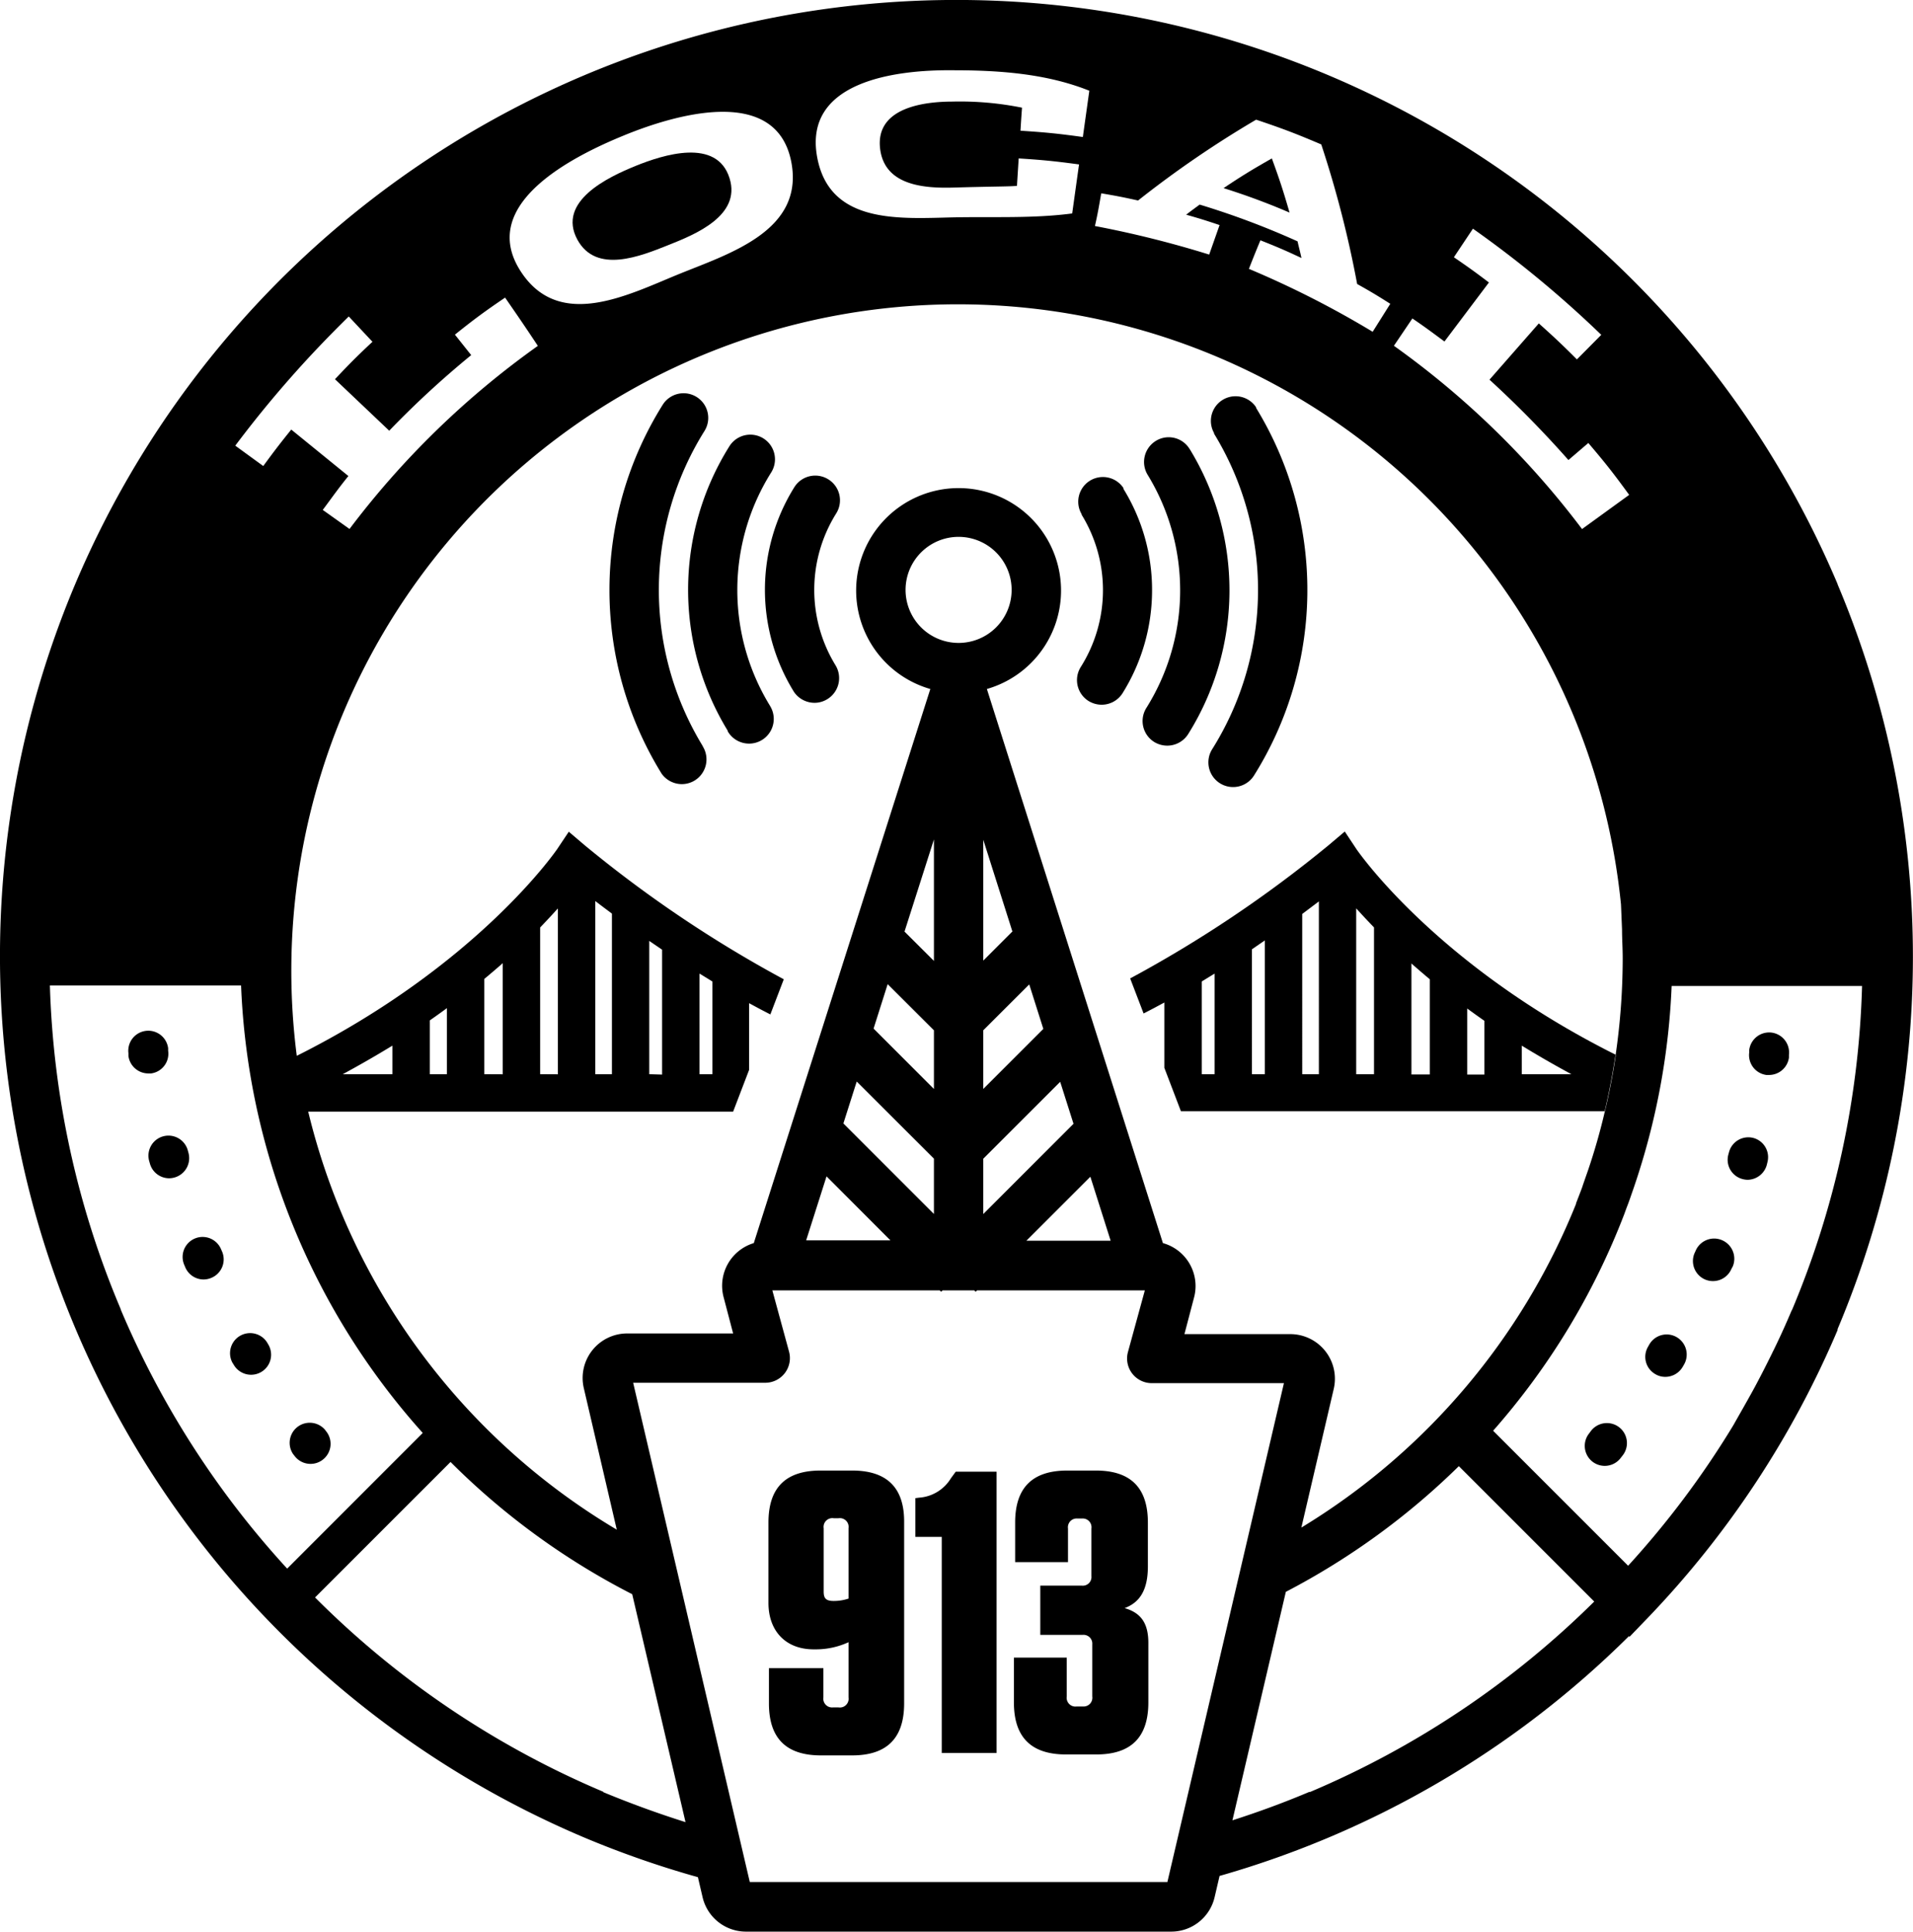 <svg xmlns="http://www.w3.org/2000/svg" viewBox="0 0 200.92 202.9"><title>yep</title><g id="Layer_2" data-name="Layer 2"><g id="Layer_1-2" data-name="Layer 1"><path d="M133.58,16.64c-2.09,1.19-3.11,1.81-5.07,3.12a72.07,72.07,0,0,1,6.93,2.57C134.78,20.05,134.41,18.91,133.58,16.64Z"/><path d="M70.2,25.74c2.83-1.12,7.64-3.09,6.43-7-1.32-4.31-7-2.48-9.88-1.31s-8.28,3.72-6.11,7.74C62.62,28.8,67.25,26.92,70.2,25.74Z"/><path d="M118,51.36h0l0-.09a2.59,2.59,0,0,0-4.4,2.73l0,.06a15.13,15.13,0,0,1-.09,16,2.59,2.59,0,0,0,.82,3.57,2.64,2.64,0,0,0,1.37.39,2.59,2.59,0,0,0,2.2-1.21A20.42,20.42,0,0,0,121,61.94,20.2,20.2,0,0,0,118,51.36Z"/><path d="M87,50.35a2.59,2.59,0,0,0-3.57.82,20.36,20.36,0,0,0-.11,21.39l.06.1a2.62,2.62,0,0,0,2.16,1.16,2.55,2.55,0,0,0,1.33-.37,2.59,2.59,0,0,0,.89-3.56l-.06-.1a15.15,15.15,0,0,1,.13-15.87A2.59,2.59,0,0,0,87,50.35Z"/><path d="M80.84,74.08A23.23,23.23,0,0,1,81,49.62a2.59,2.59,0,1,0-4.39-2.75,28.39,28.39,0,0,0-.18,29.88l0,.06a2.59,2.59,0,0,0,4.49-2.59Z"/><path d="M124.93,47.14l0,0a2.57,2.57,0,0,0-3.55-.82,2.6,2.6,0,0,0-.84,3.56,23.27,23.27,0,0,1-.14,24.48,2.59,2.59,0,0,0,.82,3.57,2.64,2.64,0,0,0,1.37.39,2.6,2.6,0,0,0,2.2-1.21,28.45,28.45,0,0,0,.17-29.93Z"/><path d="M131.92,42.77a2.59,2.59,0,0,0-4.41,2.71l0,.07a31.47,31.47,0,0,1-.2,33.15,2.59,2.59,0,0,0,4.4,2.75,36.67,36.67,0,0,0,.22-38.6A.56.56,0,0,0,131.92,42.77Z"/><path d="M73.75,78.27a31.48,31.48,0,0,1,.24-33,2.59,2.59,0,0,0-4.39-2.75,36.67,36.67,0,0,0-.21,38.58l.09.15a2.61,2.61,0,0,0,2.13,1.11,2.57,2.57,0,0,0,1.3-.35,2.6,2.6,0,0,0,.94-3.55Z"/><path d="M89.5,154.46H86.18c-3.66,0-5.47,1.8-5.47,5.46v8.45c0,2.9,1.77,4.87,4.75,4.87h.21a8.18,8.18,0,0,0,3.45-.75v5.8a.92.92,0,0,1-1.05,1.05h-.59a.92.92,0,0,1-1-1.05v-3.07H80.76v3.7c0,3.65,1.8,5.46,5.46,5.46H89.5c3.65,0,5.46-1.81,5.46-5.46v-19C95,156.26,93.15,154.46,89.5,154.46Zm-.38,13.45a4.94,4.94,0,0,1-1.55.25c-.85,0-1.06-.3-1.06-1v-6.64a.92.92,0,0,1,1.06-1.05h.5a.92.92,0,0,1,1.05,1.05Z"/><path d="M99.88,155.26a4.25,4.25,0,0,1-3.36,2.05l-.38.05v4.07h2.77v22.7h5.76V154.58h-4.29Z"/><path d="M118.12,168.91c1.55-.58,2.44-1.85,2.44-4.37v-4.62c0-3.66-1.81-5.46-5.47-5.46h-3c-3.66,0-5.47,1.8-5.47,5.46v4.16h5.55v-3.53a.92.92,0,0,1,1-1.05h.46a.92.92,0,0,1,1,1.05v5a.91.91,0,0,1-1,1h-4.37v5.17h4.46a.92.92,0,0,1,1,1v5.47a.92.92,0,0,1-1,1.05h-.63a.92.92,0,0,1-1.05-1.05v-4.08h-5.55v4.71c0,3.65,1.81,5.46,5.46,5.46h3.2c3.65,0,5.46-1.81,5.46-5.46V172.7C120.64,170.55,119.88,169.42,118.12,168.91Z"/><path d="M170.08,149.93a2.11,2.11,0,0,0-3,.39l-.16.22a2.1,2.1,0,1,0,3.32,2.57l.18-.23A2.1,2.1,0,0,0,170.08,149.93Z"/><path d="M34.28,150.37l-.16-.21a2.11,2.11,0,0,0-3.35,2.55l.18.23a2.09,2.09,0,0,0,1.67.82,2.07,2.07,0,0,0,1.28-.44A2.1,2.1,0,0,0,34.28,150.37Z"/><path d="M176.1,140.45a2.1,2.1,0,0,0-2.87.76l-.14.25a2.09,2.09,0,0,0,.76,2.87,2,2,0,0,0,1.05.29,2.12,2.12,0,0,0,1.83-1.05l.14-.24A2.11,2.11,0,0,0,176.1,140.45Z"/><path d="M28.05,141a2.11,2.11,0,0,0-3.65,2.11l.15.24a2.1,2.1,0,1,0,3.64-2.11Z"/><path d="M180.83,130.25a2.11,2.11,0,0,0-2.75,1.15l-.11.24a2.11,2.11,0,0,0,1.13,2.76,2.11,2.11,0,0,0,2.75-1.12L182,133A2.12,2.12,0,0,0,180.83,130.25Z"/><path d="M23.22,131.22a2.1,2.1,0,1,0-3.88,1.61l.11.26a2.09,2.09,0,0,0,1.94,1.3,2.14,2.14,0,0,0,.81-.17,2.1,2.1,0,0,0,1.13-2.75Z"/><path d="M184.17,119.53A2.1,2.1,0,0,0,181.6,121l-.07.26a2.09,2.09,0,0,0,1.47,2.58,2.23,2.23,0,0,0,.56.08,2.12,2.12,0,0,0,2-1.55l.07-.29A2.09,2.09,0,0,0,184.17,119.53Z"/><path d="M19.8,121.11l-.07-.26a2.1,2.1,0,0,0-4.07,1.07l.08.28a2.1,2.1,0,0,0,2,1.56,2.13,2.13,0,0,0,.55-.07A2.11,2.11,0,0,0,19.8,121.11Z"/><path d="M186.08,108.46a2.11,2.11,0,0,0-2.36,1.82l0,.26a2.1,2.1,0,0,0,1.8,2.37l.28,0a2.11,2.11,0,0,0,2.09-1.82l0-.29A2.11,2.11,0,0,0,186.08,108.46Z"/><path d="M17.66,110.37l0-.27a2.1,2.1,0,1,0-4.17.53l0,.29a2.11,2.11,0,0,0,2.09,1.83l.28,0A2.09,2.09,0,0,0,17.66,110.37Z"/><path d="M193,61.35a100.48,100.48,0,0,0-185.1,0A100.53,100.53,0,0,0,61.35,193a101.3,101.3,0,0,0,11.95,4.17l.49,2.1a4.68,4.68,0,0,0,4.57,3.62H123a4.68,4.68,0,0,0,4.57-3.62l.52-2.23a99.84,99.84,0,0,0,43-25.19l.06.07L173,170A100,100,0,0,0,193,139.7l0,0a.3.3,0,0,1,0-.1,100.64,100.64,0,0,0,0-78.22Zm-44.66-27.9c1.37.93,2,1.41,3.37,2.42l4.67-6.2c-1.45-1.1-2.19-1.63-3.68-2.65l2-3a114.15,114.15,0,0,1,13.48,11.15l-2.56,2.58c-1.57-1.57-2.38-2.33-4-3.78l-5.18,5.91a111.92,111.92,0,0,1,8.29,8.44l2.09-1.79c1.78,2.09,2.64,3.18,4.29,5.45l-4.95,3.59A90.48,90.48,0,0,0,146.4,36.32Zm21.36,77.39c-.3,2-.68,4-1.15,5.92h0q-.73,3.13-1.76,6.16l-.27.77c-.11.33-.23.65-.34,1-.21.57-.43,1.13-.65,1.7l0,.06a70.49,70.49,0,0,1-28.85,34l3.4-14.56a4.69,4.69,0,0,0-4.58-5.76h-11.1l1-3.81a4.68,4.68,0,0,0-3.26-5.75h0l-18.49-58.2a10.76,10.76,0,1,0-5.94,0l-18.54,58.2v0A4.68,4.68,0,0,0,76,136.25l1,3.81H65.89a4.68,4.68,0,0,0-4.57,5.76l3.46,14.85a70.26,70.26,0,0,1-32.41-43.91H77l1.68-4.39v-7c.73.4,1.48.8,2.23,1.18l1.41-3.69a129,129,0,0,1-20.9-14.07l-1.68-1.43-1.23,1.84c-.09.12-8.32,12.17-27.34,21.7A70,70,0,1,1,170.25,95l.11,2.63c0,1,.07,2,.07,3a70.91,70.91,0,0,1-.75,10.23ZM88.58,118l1.4-4.4,8.11,8.1v5.81Zm4.94,12.28H84.67l2.14-6.72Zm-1.77-22.24,1.48-4.67,4.86,4.85v6.16ZM95,97.85l3.09-9.68v12.76Zm8.27,3.05V88.2l3.06,9.64Zm4.83,2.5,1.48,4.67-6.31,6.31v-6.16Zm-7.42-35.87A5.57,5.57,0,1,1,106.25,62,5.57,5.57,0,0,1,100.68,67.53Zm2.59,54.18,8.08-8.08,1.4,4.41-9.48,9.48Zm11.25,1.89,2.13,6.72H107.8ZM36,112.83c1.84-1,3.58-2,5.21-3v3Zm9.14,0v-5.65q.93-.65,1.8-1.29v6.94Zm5.72,0v-10c.68-.57,1.33-1.12,1.94-1.66v11.67Zm5.87,0V97.42c.7-.73,1.31-1.39,1.86-2v17.42Zm5.79,0V94.64c.53.41,1.12.85,1.75,1.32v16.87Zm5.67,0v-14l1.35.92v13.12Zm5.28,0V102.26l1.35.83v9.74Zm42.22-92.52c1.54.26,2.31.41,3.84.75a109.13,109.13,0,0,1,12.4-8.49c2.77.93,4.14,1.45,6.84,2.6a112.19,112.19,0,0,1,3.77,14.66c1.41.79,2.11,1.21,3.48,2.08l-1.85,2.94a100.34,100.34,0,0,0-13-6.61c.48-1.22.72-1.82,1.21-3,1.74.69,2.61,1.06,4.31,1.86-.15-.7-.24-1-.41-1.75A84.94,84.94,0,0,0,126,21.49c-.57.42-.86.63-1.42,1.06,1.41.4,2.11.62,3.51,1.09L127,26.74a109,109,0,0,0-12-3C115.31,22.36,115.42,21.68,115.66,20.31ZM100.05,7.38c4.8,0,9.82.33,14.36,2.15-.27,1.94-.41,2.92-.68,4.86-2.61-.36-3.92-.49-6.55-.66.06-1,.09-1.45.16-2.42a32.84,32.84,0,0,0-7.29-.64c-3.15,0-8.07.69-7.62,4.89.43,3.93,4.6,4.24,7.8,4.14,4-.12,5.88-.1,6.58-.18.07-1.15.11-1.73.18-2.88,2.54.16,3.81.29,6.34.63-.29,2.06-.43,3.09-.72,5.15-4.08.54-8.31.33-12.38.41-5.69.12-13.08.78-14.4-6.3C84.33,8.48,94.22,7.32,100.05,7.38ZM65.52,14.23c5.08-2.09,16-5.46,17.59,2.79,1.37,7.18-6.41,9.58-11.73,11.74s-12.56,6-16.64-.18C50,21.42,60.36,16.34,65.52,14.23ZM33.41,36.51l-1.84-1.84h0l1.84,1.84q1.58-1.66,3.22-3.27l2.49,2.66c-1.33,1.24-2.1,2-3.18,3.13l-.76.8,5.7,5.41a97.91,97.91,0,0,1,8.61-7.94l-1.71-2.15c2.06-1.65,3.12-2.43,5.27-3.89,1.38,2,2.07,3,3.44,5.07A90.21,90.21,0,0,0,36.71,55.56l-2.81-2C35,52.08,35.48,51.38,36.59,50l-6-4.88c-1.2,1.49-1.79,2.26-2.94,3.83l-2.94-2.14A116.76,116.76,0,0,1,33.41,36.51Zm-20.73,101a94.32,94.32,0,0,1-7.44-34H25.32A74.8,74.8,0,0,0,44.4,150.51L30.16,164.76A94.71,94.71,0,0,1,12.68,137.55Zm50.68,50.69a95,95,0,0,1-30.27-20.41l0,0,14.23-14.23a75.77,75.77,0,0,0,19.08,13.89L72,191.39Q67.6,190,63.36,188.24Zm59.25,9.48H78.75L66.5,145.24H80.39A2.59,2.59,0,0,0,82.88,142l-1.76-6.46H98.7l.15.14.14-.14h3.34l.14.14.15-.14h17.62L118.47,142a2.59,2.59,0,0,0,2.5,3.28h13.88Zm14.94-9.48c-2.67,1.13-5.37,2.12-8.11,3l5.61-24A76,76,0,0,0,153.22,154l14.22,14.22A95,95,0,0,1,137.55,188.24Zm50.64-50.59c-.57,1.35-1.17,2.69-1.81,4-.07.16-.16.31-.23.47-.59,1.2-1.19,2.39-1.82,3.56l-.25.46c-.66,1.2-1.34,2.38-2,3.55l-.15.25A94.28,94.28,0,0,1,171,164.46l-14.18-14.18a75.07,75.07,0,0,0,13.79-22.79c.1-.28.2-.56.31-.84s.29-.78.42-1.17q.33-.93.63-1.86h0a74.79,74.79,0,0,0,3.6-20.06h20A94.47,94.47,0,0,1,188.19,137.65Z"/><path d="M142.46,89.18l-1.22-1.84-1.69,1.43a129.22,129.22,0,0,1-20.85,14l1.41,3.68c.73-.37,1.46-.76,2.18-1.15v6.86l1.74,4.56h44.51q.69-2.94,1.14-5.94C150.73,101.3,142.54,89.3,142.46,89.18Zm-14.89,23.65h-1.35v-9.74l1.35-.83Zm5.27,0h-1.35V99.71l1.35-.93Zm5.68,0h-1.75V96l1.75-1.32Zm5.79,0h-1.87V95.41c.56.62,1.17,1.28,1.87,2Zm15.52-3c1.63,1,3.36,2,5.21,3h-5.21Zm-5.73-3.9q.87.64,1.8,1.29v5.65h-1.8Zm-5.86-4.73c.61.54,1.25,1.09,1.93,1.66v10h-1.93Z"/></g></g></svg>